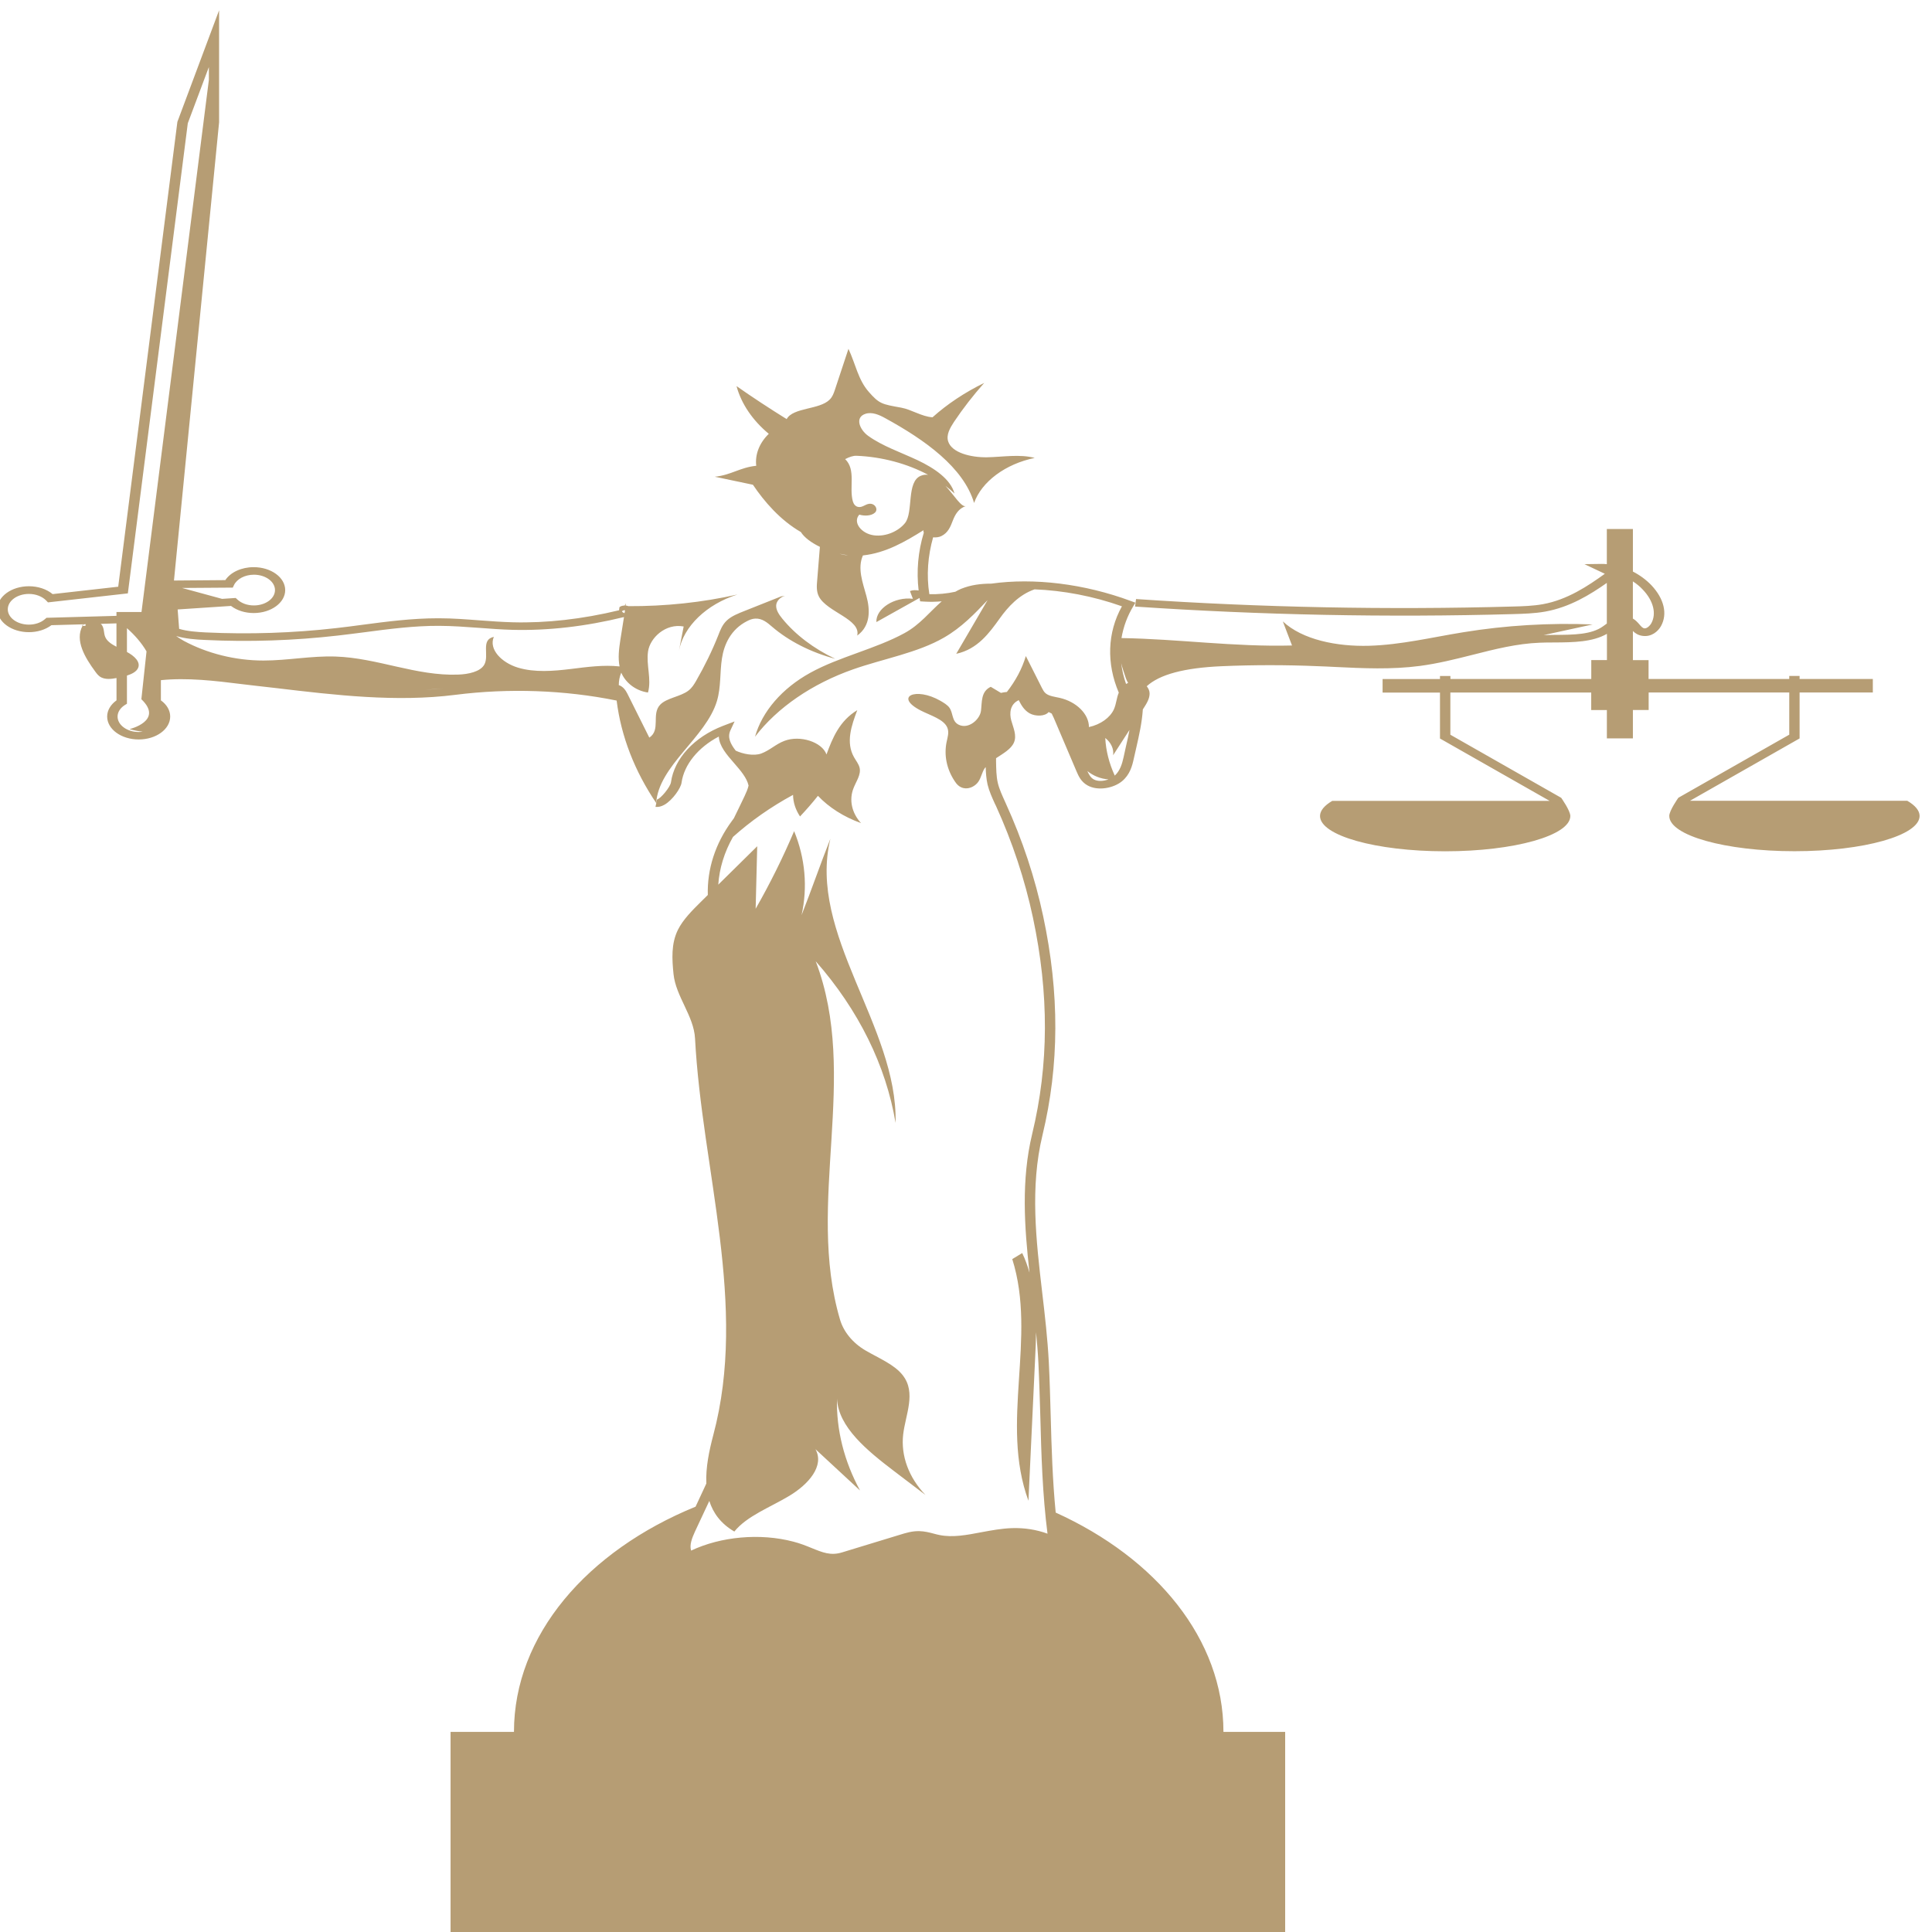 <?xml version="1.0" encoding="utf-8"?>
<!-- Generator: Adobe Illustrator 16.0.0, SVG Export Plug-In . SVG Version: 6.00 Build 0)  -->
<!DOCTYPE svg PUBLIC "-//W3C//DTD SVG 1.1//EN" "http://www.w3.org/Graphics/SVG/1.1/DTD/svg11.dtd">
<svg version="1.1" id="Layer_1" xmlns="http://www.w3.org/2000/svg" xmlns:xlink="http://www.w3.org/1999/xlink" x="0px" y="0px"
	 width="75px" height="75px" viewBox="125 0 75 75" enable-background="new 125 0 75 75" xml:space="preserve">
<g>
	<path fill="#B69D74" d="M199.04,31.086h-8.435l4.255-2.42v-1.783h2.843v-0.525h-2.843V26.24h-0.402v0.118h-5.461v-0.733h-0.608
		v-1.129c0.087,0.085,0.198,0.164,0.371,0.188c0.35,0.051,0.605-0.174,0.72-0.38c0.26-0.47,0.12-1.061-0.37-1.582
		c-0.205-0.215-0.453-0.396-0.721-0.534v-1.652h-1.012V21.9c-0.066-0.006-0.14-0.01-0.206-0.009l-0.664,0.009l0.793,0.374
		c-0.656,0.473-1.454,1.01-2.413,1.182c-0.376,0.067-0.787,0.08-1.147,0.089c-4.865,0.136-9.791,0.039-14.639-0.29l-0.038,0.292
		c4.866,0.33,9.808,0.429,14.691,0.292c0.38-0.012,0.813-0.022,1.231-0.097c0.957-0.172,1.738-0.655,2.392-1.113v1.577
		c-0.014,0.009-0.027,0.019-0.038,0.028l-0.102,0.074c-0.451,0.332-1.157,0.335-1.899,0.339c-0.141,0-0.275,0.004-0.411,0.007
		c0.634-0.138,1.265-0.274,1.898-0.413c-1.681-0.066-3.375,0.034-5.021,0.303c-1.215,0.196-2.412,0.488-3.654,0.525
		c-1.249,0.036-2.592-0.233-3.351-0.946c0.12,0.312,0.237,0.623,0.357,0.935c-2.239,0.06-4.411-0.253-6.62-0.288
		c0.073-0.437,0.227-0.857,0.464-1.247l0.076-0.127l-0.171-0.063c-1.821-0.675-3.772-0.908-5.422-0.676
		c-0.399,0-0.79,0.045-1.18,0.204c-0.08,0.032-0.146,0.072-0.218,0.111c-0.326,0.071-0.667,0.104-1.008,0.094
		c-0.116-0.729-0.059-1.484,0.146-2.206c0.113,0.009,0.225-0.004,0.316-0.047c0.269-0.129,0.361-0.375,0.448-0.602
		c0.088-0.226,0.218-0.473,0.51-0.565c-0.178,0.057-0.449-0.412-0.795-0.785c0.125,0.093,0.241,0.192,0.351,0.297
		c-0.152-0.557-0.775-0.98-1.427-1.29c-0.653-0.308-1.375-0.55-1.928-0.951c-0.328-0.238-0.525-0.718-0.099-0.853
		c0.254-0.083,0.537,0.043,0.758,0.166c1.552,0.848,3.045,1.915,3.457,3.295c0.292-0.828,1.221-1.516,2.353-1.748
		c-0.587-0.156-1.232-0.036-1.856-0.025c-0.625,0.008-1.365-0.175-1.504-0.618c-0.081-0.258,0.073-0.521,0.229-0.759
		c0.349-0.521,0.74-1.024,1.171-1.51c-0.756,0.37-1.434,0.821-2.006,1.334c-0.407-0.021-0.821-0.302-1.215-0.373
		c-0.747-0.135-0.849-0.142-1.262-0.615c-0.414-0.473-0.507-1.068-0.787-1.669c-0.174,0.531-0.352,1.063-0.528,1.595
		c-0.045,0.131-0.091,0.269-0.204,0.378c-0.395,0.396-1.421,0.298-1.667,0.755c-0.664-0.413-1.317-0.84-1.946-1.281
		c0.184,0.683,0.621,1.328,1.252,1.852c-0.364,0.352-0.54,0.802-0.487,1.241c-0.629,0.063-0.98,0.362-1.608,0.425
		c0.494,0.103,0.984,0.208,1.479,0.311c0.439,0.652,1.061,1.375,1.862,1.836c0.133,0.214,0.407,0.414,0.738,0.575
		c-0.037,0.437-0.072,0.872-0.106,1.311c-0.019,0.206-0.032,0.421,0.067,0.616c0.31,0.604,1.638,0.881,1.488,1.517
		c0.527-0.381,0.503-1.005,0.356-1.538c-0.142-0.52-0.356-1.069-0.135-1.573c0.898-0.096,1.657-0.546,2.353-0.98
		c-0.009,0.035-0.003,0.069,0.011,0.097c-0.224,0.733-0.29,1.496-0.201,2.244c-0.112-0.021-0.234-0.019-0.337,0.022l0.114,0.3
		c-0.708-0.089-1.444,0.381-1.417,0.904c0.56-0.313,1.119-0.625,1.677-0.937c0,0.004,0,0.011,0.001,0.014l0.021,0.118l0.162,0.01
		c0.226,0.015,0.453,0.008,0.675-0.01c-0.465,0.406-0.845,0.909-1.449,1.236c-1.125,0.614-2.53,0.917-3.652,1.537
		c-1.094,0.602-1.873,1.504-2.146,2.482c0.862-1.128,2.215-2.056,3.813-2.617c1.175-0.412,2.493-0.637,3.518-1.228
		c0.689-0.396,1.199-0.931,1.697-1.457c-0.407,0.696-0.811,1.389-1.217,2.084c0.832-0.18,1.286-0.813,1.689-1.374
		c0.32-0.449,0.75-0.921,1.351-1.128c1.1,0.042,2.268,0.259,3.392,0.658c-0.569,1.021-0.604,2.223-0.122,3.351
		c-0.089,0.21-0.095,0.436-0.189,0.646c-0.146,0.325-0.518,0.592-0.97,0.691c0.003-0.5-0.48-0.985-1.136-1.134
		c-0.189-0.042-0.402-0.065-0.536-0.17c-0.076-0.061-0.112-0.137-0.151-0.211c-0.209-0.415-0.415-0.828-0.626-1.242
		c-0.144,0.49-0.397,0.959-0.736,1.394c-0.084,0.008-0.159,0.019-0.231,0.037c-0.129-0.079-0.263-0.159-0.395-0.237
		c-0.388,0.183-0.337,0.593-0.379,0.93c-0.04,0.334-0.482,0.729-0.865,0.542c-0.276-0.136-0.208-0.449-0.362-0.662
		c-0.08-0.11-0.218-0.191-0.352-0.269c-0.953-0.545-1.808-0.161-0.761,0.379c0.387,0.198,0.902,0.34,1.035,0.67
		c0.073,0.18,0.008,0.37-0.03,0.552c-0.106,0.512,0.002,1.048,0.309,1.513c0.074,0.118,0.176,0.237,0.344,0.276
		c0.238,0.055,0.48-0.091,0.586-0.256c0.108-0.163,0.131-0.35,0.24-0.513c0.014-0.018,0.027-0.031,0.039-0.045
		c0.005,0.223,0.022,0.449,0.072,0.676c0.064,0.262,0.179,0.515,0.29,0.758l0.034,0.067c0.642,1.41,1.125,2.871,1.438,4.343
		c0.629,2.959,0.619,5.706-0.03,8.397c-0.431,1.794-0.302,3.61-0.104,5.385c-0.074-0.257-0.161-0.51-0.283-0.761l-0.386,0.234
		c0.966,3.063-0.488,6.346,0.628,9.381c0.087-1.847,0.176-3.695,0.26-5.54c0.018-0.333,0.031-0.667,0.036-1.001
		c0.036,0.394,0.072,0.789,0.09,1.184c0.035,0.695,0.053,1.391,0.075,2.084c0.039,1.492,0.084,3.032,0.279,4.552
		c-0.425-0.157-0.902-0.232-1.38-0.216c-0.407,0.014-0.801,0.088-1.189,0.16c-0.569,0.108-1.108,0.212-1.624,0.108
		c-0.075-0.015-0.148-0.033-0.223-0.054c-0.173-0.046-0.352-0.091-0.557-0.097c-0.282-0.008-0.538,0.074-0.745,0.137l-2.256,0.688
		c-0.44,0.136-0.754,0.006-1.19-0.172c-0.206-0.084-0.439-0.178-0.703-0.245c-1.291-0.34-2.82-0.198-3.968,0.348
		c-0.071-0.222,0.038-0.493,0.148-0.736l0.558-1.192c0.148,0.465,0.442,0.88,0.972,1.188c0.485-0.604,1.393-0.94,2.134-1.386
		c0.744-0.445,1.375-1.164,1.014-1.812c0.577,0.536,1.154,1.066,1.731,1.603c-0.615-1.131-0.923-2.35-0.895-3.564
		c0.053,1.107,1.172,2.017,2.223,2.818c0.405,0.307,0.806,0.613,1.21,0.919c-0.648-0.678-0.958-1.522-0.863-2.347
		c0.09-0.774,0.513-1.613-0.013-2.294c-0.32-0.416-0.925-0.663-1.438-0.96s-0.864-0.738-1.001-1.206
		c-1.342-4.558,0.768-9.419-0.943-13.909c1.662,1.888,2.728,4.05,3.1,6.274c0.089-3.756-3.425-7.331-2.531-11.031
		c-0.376,0.952-0.742,2.011-1.118,2.964c0.24-1.083,0.142-2.205-0.289-3.258c-0.432,1.019-0.93,2.025-1.494,3.012
		c0.022-0.807,0.042-1.619,0.061-2.426c-0.504,0.497-1.008,0.994-1.512,1.491c0.043-0.635,0.237-1.265,0.571-1.853
		c0.685-0.613,1.467-1.165,2.332-1.633c0.003,0.288,0.095,0.576,0.271,0.838c0.246-0.262,0.478-0.527,0.695-0.801
		c0.422,0.448,1.003,0.819,1.673,1.06c-0.362-0.396-0.473-0.907-0.29-1.361c0.101-0.262,0.297-0.522,0.234-0.789
		c-0.034-0.144-0.14-0.273-0.216-0.408c-0.327-0.575-0.101-1.228,0.126-1.827c-0.69,0.414-0.963,1.086-1.195,1.719
		c-0.173-0.484-1.025-0.76-1.634-0.527c-0.334,0.125-0.563,0.365-0.896,0.49c-0.299,0.11-0.73,0.014-0.994-0.11
		c-0.208-0.267-0.328-0.518-0.208-0.783l0.164-0.351l-0.451,0.172c-1.118,0.432-1.89,1.269-2.018,2.186
		c-0.024,0.189-0.406,0.646-0.543,0.672l-0.032,0.146c0.085-1.454,1.936-2.549,2.36-3.972c0.161-0.542,0.108-1.103,0.194-1.652
		c0.084-0.549,0.349-1.127,0.972-1.445c0.095-0.05,0.202-0.094,0.317-0.099c0.269-0.017,0.478,0.16,0.65,0.31
		c0.655,0.563,1.51,0.999,2.459,1.251c-0.834-0.394-1.544-0.933-2.053-1.556c-0.131-0.161-0.251-0.337-0.24-0.522
		c0.01-0.157,0.149-0.318,0.343-0.367l-0.152,0.022c-0.468,0.187-0.936,0.371-1.4,0.557c-0.258,0.102-0.525,0.206-0.704,0.375
		c-0.176,0.163-0.255,0.372-0.333,0.573c-0.24,0.606-0.531,1.2-0.867,1.783c-0.077,0.132-0.159,0.266-0.295,0.37
		c-0.309,0.239-0.848,0.281-1.099,0.55c-0.345,0.372,0.035,0.974-0.418,1.274c-0.284-0.567-0.566-1.136-0.851-1.705
		c-0.064-0.13-0.171-0.283-0.334-0.333c0-0.165,0.03-0.327,0.095-0.485c0.155,0.365,0.527,0.698,1.038,0.773
		c0.146-0.521-0.074-1.062,0.002-1.591c0.074-0.527,0.677-1.105,1.383-0.973c-0.058,0.312-0.12,0.624-0.181,0.937
		c0.179-0.94,1.068-1.799,2.268-2.178c-1.368,0.309-2.804,0.459-4.236,0.452c-0.008-0.003-0.017-0.008-0.025-0.01
		c-0.028-0.009-0.053-0.013-0.081-0.014c0.005-0.03,0.011-0.06,0.014-0.089l-0.048,0.089c-0.08,0-0.155,0.021-0.203,0.063
		l-0.015,0.12c-1.434,0.346-2.823,0.501-4.123,0.467c-0.423-0.011-0.859-0.043-1.277-0.074c-0.52-0.039-1.055-0.082-1.59-0.082
		h-0.046c-0.99,0-1.98,0.128-2.931,0.254c-0.337,0.045-0.673,0.09-1.008,0.127c-1.675,0.192-3.384,0.248-5.078,0.168
		c-0.348-0.018-0.708-0.044-1.025-0.138l-0.058-0.753l2.072-0.137c0.228,0.176,0.544,0.276,0.879,0.276
		c0.676,0,1.224-0.401,1.224-0.889c0-0.494-0.55-0.892-1.224-0.892c-0.471,0-0.897,0.196-1.1,0.503l-1.994,0.016l1.752-17.791V0.4
		l-1.619,4.33l-2.297,18.046l-2.547,0.287c-0.232-0.194-0.567-0.305-0.919-0.305c-0.677,0-1.225,0.4-1.225,0.89
		c0,0.493,0.548,0.893,1.225,0.893c0.329,0,0.642-0.098,0.873-0.271l1.229-0.034l-0.045,0.061h0.023
		c0.011-0.02,0.022-0.042,0.034-0.06l0.1-0.005c-0.016,0.019-0.023,0.04-0.02,0.065h-0.114c-0.303,0.563,0.092,1.226,0.498,1.778
		c0.061,0.083,0.127,0.173,0.237,0.225c0.17,0.082,0.386,0.06,0.585,0.021v0.867c-0.232,0.166-0.363,0.393-0.363,0.628
		c0,0.492,0.549,0.89,1.225,0.89c0.677,0,1.222-0.399,1.222-0.89c0-0.237-0.13-0.462-0.361-0.628v-0.784
		c1.029-0.104,2.1,0.024,3.136,0.153c0.185,0.021,0.369,0.042,0.551,0.065l0.791,0.09c2.292,0.273,4.664,0.553,6.956,0.261
		c2.071-0.263,4.234-0.188,6.258,0.223c0.171,1.381,0.696,2.738,1.539,3.981l-0.031,0.146c0.115,0.013,0.226-0.015,0.346-0.082
		c0.323-0.183,0.64-0.654,0.665-0.854c0.098-0.706,0.65-1.379,1.447-1.794c0.017,0.369,0.31,0.707,0.597,1.035
		c0.246,0.282,0.494,0.571,0.558,0.868c-0.03,0.137-0.092,0.274-0.154,0.407c-0.139,0.289-0.275,0.577-0.417,0.863
		c-0.023,0.035-0.053,0.068-0.077,0.105c-0.647,0.879-0.963,1.876-0.934,2.872c-0.09,0.087-0.178,0.177-0.27,0.267
		c-0.342,0.339-0.689,0.685-0.888,1.081c-0.271,0.546-0.231,1.146-0.173,1.724c0.091,0.87,0.789,1.626,0.835,2.498
		c0.273,5.143,2.056,10.342,0.709,15.395c-0.159,0.602-0.299,1.26-0.27,1.882l-0.418,0.899c-4.203,1.717-7.05,4.985-7.05,8.744
		h-2.461V75h32.399v-7.768h-2.396c0-3.596-2.605-6.743-6.512-8.514c-0.122-1.252-0.161-2.515-0.194-3.744
		c-0.021-0.696-0.037-1.393-0.073-2.088c-0.047-0.91-0.153-1.831-0.258-2.718c-0.234-2.007-0.477-4.078,0.012-6.101
		c0.656-2.725,0.665-5.503,0.028-8.494c-0.315-1.486-0.804-2.965-1.455-4.392l-0.03-0.067c-0.105-0.232-0.218-0.475-0.276-0.716
		c-0.063-0.271-0.063-0.556-0.069-0.834v-0.131c0.279-0.184,0.583-0.352,0.694-0.607c0.12-0.278-0.025-0.572-0.104-0.858
		c-0.077-0.284-0.048-0.633,0.291-0.788c0.095,0.189,0.206,0.39,0.425,0.514c0.223,0.122,0.595,0.122,0.736-0.053
		c0.042,0.019,0.079,0.039,0.118,0.06c0.029,0.056,0.058,0.115,0.083,0.174l0.886,2.082c0.072,0.164,0.167,0.388,0.415,0.529
		c0.411,0.236,1.027,0.106,1.347-0.16c0.303-0.252,0.394-0.587,0.457-0.881c0.031-0.135,0.063-0.27,0.092-0.405
		c0.112-0.49,0.225-0.993,0.258-1.504c0.006-0.009,0.011-0.02,0.02-0.028c0.122-0.19,0.248-0.386,0.242-0.595
		c-0.002-0.096-0.045-0.191-0.111-0.273c0.497-0.457,1.454-0.715,2.918-0.778c1.236-0.053,2.49-0.053,3.73,0
		c0.217,0.006,0.438,0.018,0.655,0.029c1.087,0.053,2.203,0.106,3.298-0.039c0.7-0.092,1.376-0.262,2.035-0.428
		c0.891-0.226,1.731-0.439,2.624-0.474c0.187-0.009,0.377-0.009,0.57-0.009c0.726-0.005,1.471-0.012,2.035-0.335v1.019h-0.608v0.733
		h-5.468v-0.115H180.9v0.117h-2.228v0.526h2.228v1.783l4.255,2.42h-8.435c-0.304,0.178-0.477,0.378-0.477,0.588
		c0,0.758,2.171,1.37,4.857,1.37c2.684,0,4.86-0.613,4.86-1.37c0-0.209-0.354-0.706-0.354-0.706l-4.303-2.449v-1.638h5.468v0.68
		h0.608v1.1h1.01v-1.102h0.612v-0.68h5.458v1.638l-4.305,2.449c0,0-0.353,0.496-0.353,0.705c0,0.759,2.178,1.37,4.86,1.37
		c2.685,0,4.858-0.613,4.858-1.37C199.518,31.464,199.345,31.264,199.04,31.086 M157.592,21.495c0.111,0.025,0.22,0.046,0.328,0.06
		C157.809,21.552,157.697,21.53,157.592,21.495 M160.752,18.467c-0.576,0.226-0.285,1.417-0.618,1.837
		c-0.246,0.307-0.732,0.541-1.211,0.477c-0.484-0.064-0.833-0.506-0.565-0.803c0.207,0.062,0.479,0.049,0.612-0.082
		c0.134-0.131-0.012-0.37-0.233-0.338c-0.145,0.02-0.246,0.133-0.39,0.125c-0.141-0.007-0.211-0.123-0.24-0.222
		c-0.151-0.548,0.131-1.223-0.298-1.638c0.161-0.084,0.312-0.135,0.438-0.13c1,0.041,1.974,0.307,2.781,0.738
		C160.936,18.42,160.847,18.431,160.752,18.467 M149.237,23.684l0.025,0.017c-0.005,0.033-0.009,0.065-0.016,0.097
		c-0.004,0-0.01,0.001-0.018-0.001c-0.042-0.013-0.076-0.04-0.085-0.074L149.237,23.684z M138.126,24.671
		c0.339-0.039,0.678-0.083,1.015-0.126c0.952-0.126,1.939-0.255,2.904-0.25c0.516,0.002,1.043,0.041,1.551,0.078
		c0.427,0.032,0.869,0.066,1.305,0.077c1.37,0.035,2.82-0.128,4.322-0.496c-0.047,0.303-0.093,0.604-0.144,0.906
		c-0.05,0.335-0.094,0.678-0.027,1.011c-0.623-0.068-1.262,0.021-1.886,0.098c-0.685,0.084-1.413,0.142-2.053-0.05
		c-0.644-0.193-1.149-0.715-0.942-1.196c-0.526,0.11-0.163,0.717-0.374,1.084c-0.158,0.27-0.615,0.368-1.016,0.381
		c-1.621,0.06-3.129-0.646-4.75-0.701c-0.938-0.033-1.864,0.155-2.802,0.155c-1.112,0-2.195-0.282-3.088-0.76
		c-0.105-0.057-0.206-0.123-0.302-0.191c0.359,0.105,0.749,0.137,1.123,0.152C134.685,24.926,136.422,24.867,138.126,24.671
		 M142.214,26.725c-0.238,0.021-0.48,0.041-0.722,0.053C141.734,26.758,141.974,26.741,142.214,26.725 M134.037,22.811l0.046-0.098
		c0.115-0.239,0.425-0.403,0.773-0.403c0.452,0,0.819,0.269,0.819,0.597s-0.367,0.596-0.819,0.596c-0.25,0-0.482-0.082-0.639-0.228
		l-0.068-0.062l-0.528,0.035l-1.552-0.423L134.037,22.811z M126.805,23.983l-0.058,0.05c-0.158,0.138-0.386,0.215-0.625,0.215
		c-0.453,0-0.82-0.268-0.82-0.595c0-0.33,0.367-0.597,0.82-0.597c0.263,0,0.513,0.096,0.667,0.252l0.073,0.076l3.101-0.349
		l2.327-18.25l0.818-2.182v0.498l-2.615,20.656h-0.972v0.15L126.805,23.983z M129.089,24.737c-0.073-0.161-0.03-0.347-0.151-0.496
		c-0.007-0.008-0.02-0.016-0.032-0.023l0.615-0.019v0.908C129.331,25.009,129.161,24.896,129.089,24.737 M129.564,27.816
		c0-0.171,0.105-0.337,0.292-0.453l0.072-0.043v-1.094c0.195-0.062,0.367-0.151,0.431-0.292c0.109-0.239-0.149-0.474-0.431-0.624
		v-0.924c0.3,0.264,0.572,0.576,0.76,0.901l-0.2,1.857c0.88,0.839-0.461,1.161-0.461,1.161c0.205,0.057,0.371,0.085,0.514,0.097
		c-0.052,0.009-0.105,0.014-0.159,0.014C129.933,28.415,129.564,28.147,129.564,27.816 M168.794,26.509
		c-0.027,0.012-0.053,0.026-0.081,0.042c-0.095-0.268-0.155-0.54-0.189-0.808c0.05,0.201,0.12,0.402,0.184,0.591
		C168.73,26.39,168.756,26.455,168.794,26.509 M167.457,30.255c-0.118-0.068-0.185-0.186-0.246-0.323
		c0.219,0.18,0.514,0.305,0.821,0.323C167.845,30.326,167.616,30.344,167.457,30.255 M168.705,28.996
		c-0.027,0.134-0.062,0.271-0.089,0.405c-0.054,0.242-0.13,0.513-0.341,0.708c-0.218-0.473-0.344-0.966-0.369-1.461
		c0.227,0.179,0.341,0.431,0.305,0.67c0.212-0.327,0.425-0.656,0.636-0.983C168.808,28.549,168.758,28.769,168.705,28.996
		 M188.774,22.89c0.412,0.431,0.535,0.93,0.331,1.303c-0.061,0.108-0.178,0.211-0.27,0.2c-0.067-0.009-0.124-0.07-0.201-0.162
		c-0.064-0.073-0.138-0.156-0.246-0.219v-1.443C188.528,22.659,188.662,22.768,188.774,22.89"/>
</g>
</svg>
